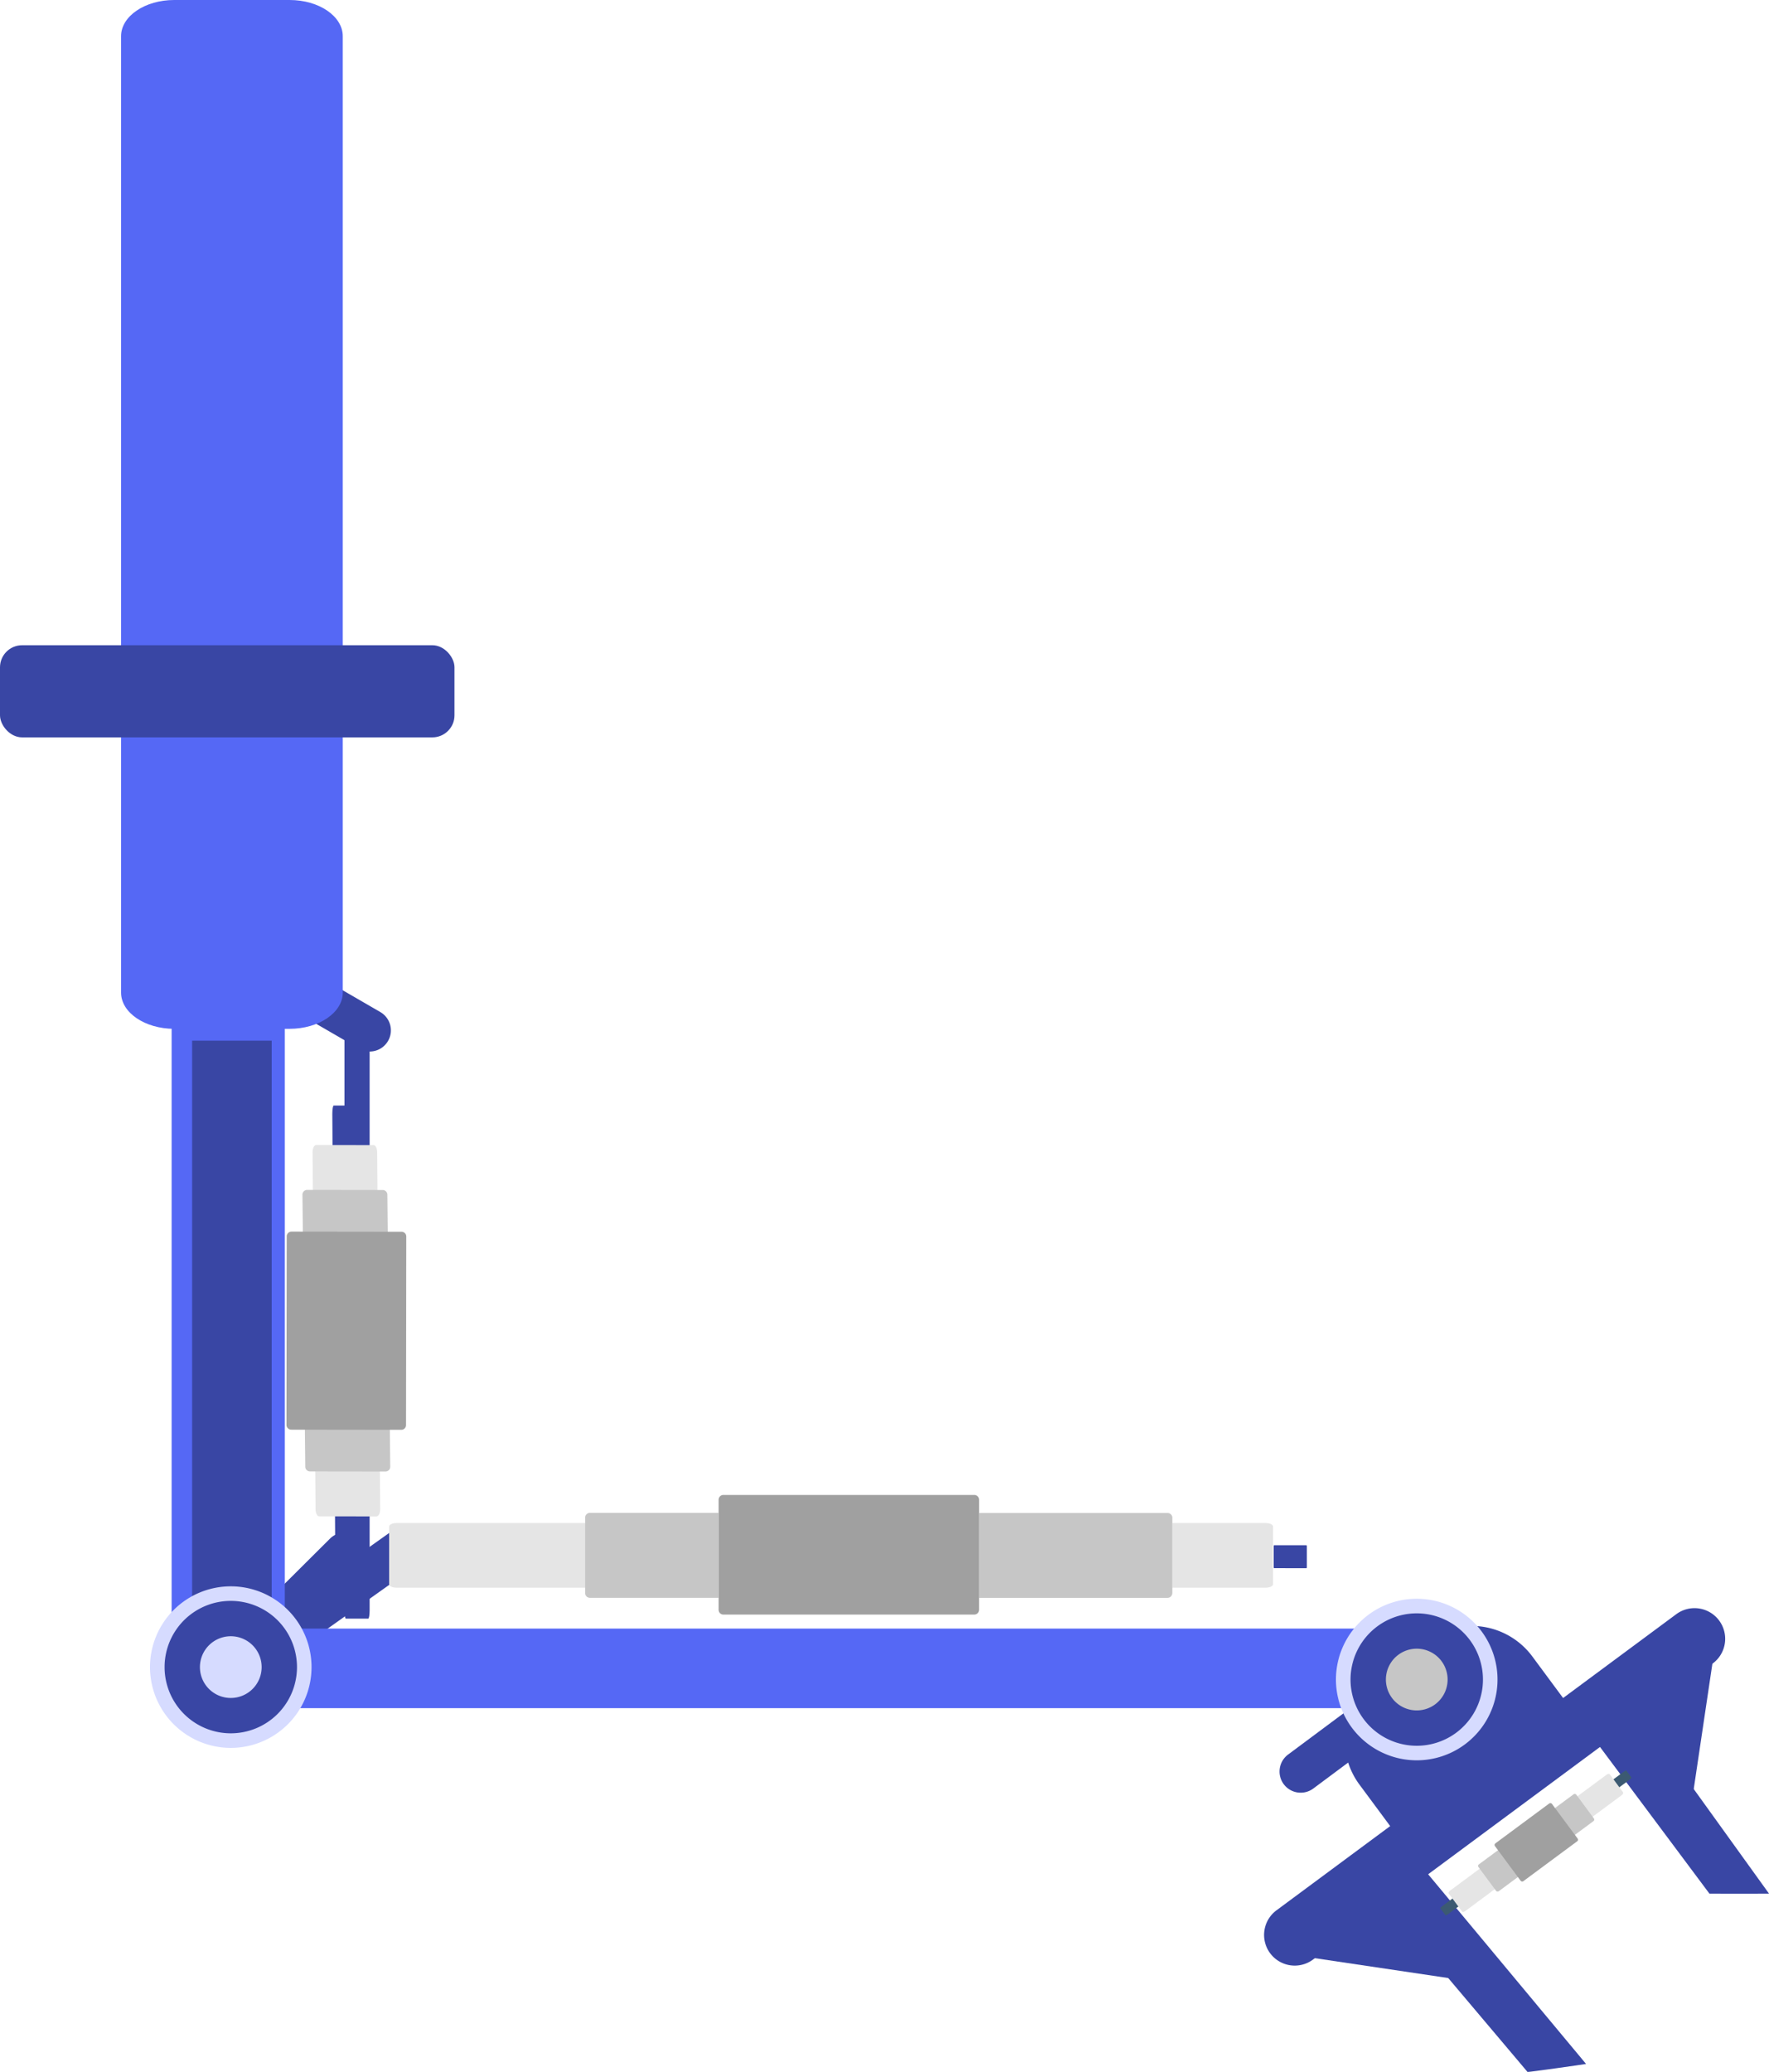 <svg xmlns="http://www.w3.org/2000/svg" width="187.041" height="219.057" viewBox="0 0 187.041 219.057">
  <g id="Grupo_2065" data-name="Grupo 2065" transform="translate(-14.589 -659.095)">
    <g id="Grupo_2051" data-name="Grupo 2051">
      <g id="Grupo_2049" data-name="Grupo 2049">
        <g id="Grupo_2048" data-name="Grupo 2048">
          <g id="Grupo_2047" data-name="Grupo 2047">
            <path id="Trazado_1796" data-name="Trazado 1796" d="M53.671,768.884c0-.48-.066-.87-.147-.87H51.157c-.081,0-.147.39-.147.87v60.469c0,.481.066.871.147.871h2.367c.081,0,.147-.39.147-.871Z" fill="#3946a4"/>
          </g>
          <path id="Trazado_1797" data-name="Trazado 1797" d="M52.388,776.847c0-.48-.065-.87-.147-.87l-2.366,0c-.082,0-.148.389-.149.87l.308,45.881c0,.48.065.87.146.87l2.367,0c.081,0,.148-.389.148-.87Z" fill="#3946a4"/>
          <path id="Trazado_1798" data-name="Trazado 1798" d="M54.467,780.916c0-.415-.168-.753-.377-.753l-6.075-.008c-.208,0-.378.337-.379.753l.318,37.747c0,.417.169.754.377.754l6.075.008c.209,0,.378-.336.379-.752Z" fill="#e5e5e5"/>
          <path id="Trazado_1799" data-name="Trazado 1799" d="M55.547,785.41a.5.5,0,0,0-.5-.5l-7.98-.011a.5.5,0,0,0-.5.5l.3,28.764a.5.5,0,0,0,.5.5l7.98.011a.5.5,0,0,0,.5-.5Z" fill="#c6c6c6"/>
          <path id="Rectángulo_491" data-name="Rectángulo 491" d="M.5,0H20.44a.5.5,0,0,1,.5.5V12.14a.5.5,0,0,1-.5.5H.5a.5.5,0,0,1-.5-.5V.5A.5.5,0,0,1,.5,0Z" transform="translate(44.879 810.246) rotate(-89.926)" fill="#a0a0a0"/>
        </g>
        <path id="Trazado_1800" data-name="Trazado 1800" d="M55.616,769.152a2.237,2.237,0,0,0-.815-3.057L41.137,758.18a2.237,2.237,0,0,0-3.057.814h0a2.237,2.237,0,0,0,.814,3.057l13.665,7.915a2.237,2.237,0,0,0,3.057-.814Z" fill="#3946a4"/>
        <path id="Trazado_1801" data-name="Trazado 1801" d="M52.644,821.776a2.236,2.236,0,0,0-3.163-.008L38.288,832.907a2.237,2.237,0,0,0-.009,3.163h0a2.237,2.237,0,0,0,3.164.008L52.635,824.94a2.238,2.238,0,0,0,.009-3.164Z" fill="#3946a4"/>
      </g>
      <g id="Grupo_2050" data-name="Grupo 2050">
        <rect id="Rectángulo_492" data-name="Rectángulo 492" width="11.967" height="76.708" transform="translate(32.735 753.294)" fill="#5568f5"/>
        <rect id="Rectángulo_493" data-name="Rectángulo 493" width="8.413" height="61.763" transform="translate(34.903 769.119)" fill="#3946a4"/>
        <path id="Trazado_1802" data-name="Trazado 1802" d="M33.009,659.095c-3.1,0-5.619,1.714-5.619,3.828V764.039c0,2.114,2.515,3.828,5.619,3.828h12.2c3.1,0,5.62-1.714,5.62-3.828V662.923c0-2.115-2.515-3.828-5.619-3.828Z" fill="#5568f5"/>
        <rect id="Rectángulo_494" data-name="Rectángulo 494" width="48.054" height="9.74" rx="2.335" transform="translate(14.589 727.313)" fill="#3946a4"/>
      </g>
    </g>
    <path id="Trazado_1803" data-name="Trazado 1803" d="M31.608,835.351a7,7,0,1,0,7-7A7,7,0,0,0,31.608,835.351Z" fill="#204051"/>
    <path id="Trazado_1804" data-name="Trazado 1804" d="M35.345,835.351a3.262,3.262,0,1,0,3.263-3.262A3.263,3.263,0,0,0,35.345,835.351Z" fill="#c6c6c6"/>
    <g id="Grupo_2056" data-name="Grupo 2056">
      <path id="Trazado_1805" data-name="Trazado 1805" d="M58.833,821.771a2.235,2.235,0,0,0-3.107-.594L41.2,831.508a2.237,2.237,0,0,0-.594,3.107h0a2.237,2.237,0,0,0,3.107.594l14.525-10.331a2.237,2.237,0,0,0,.594-3.107Z" fill="#3946a4"/>
      <g id="Grupo_2053" data-name="Grupo 2053">
        <rect id="Rectángulo_495" data-name="Rectángulo 495" width="121.912" height="8.412" transform="translate(43.71 831.278)" fill="#5568f5"/>
        <g id="Grupo_2052" data-name="Grupo 2052">
          <path id="Trazado_1806" data-name="Trazado 1806" d="M32.951,841.389a8.54,8.54,0,1,0,0-12.078A8.539,8.539,0,0,0,32.951,841.389Z" fill="#d6dbff"/>
          <path id="Trazado_1807" data-name="Trazado 1807" d="M34.041,840.3a7,7,0,1,0,0-9.9A7,7,0,0,0,34.041,840.3Z" fill="#3946a4"/>
          <path id="Trazado_1808" data-name="Trazado 1808" d="M36.683,837.657a3.263,3.263,0,1,0,0-4.614A3.263,3.263,0,0,0,36.683,837.657Z" fill="#d6dbff"/>
        </g>
      </g>
      <g id="Grupo_2055" data-name="Grupo 2055">
        <g id="Grupo_2054" data-name="Grupo 2054">
          <path id="Trazado_1809" data-name="Trazado 1809" d="M152.733,824.893c.016,0,.03-.06.03-.134V822.6c0-.074-.014-.134-.03-.134H149.29c-.016,0-.03.06-.03.134v2.155c0,.074.014.134.03.134Z" fill="#3946a4"/>
        </g>
        <path id="Trazado_1810" data-name="Trazado 1810" d="M56.485,826.953c-.416,0-.753-.169-.753-.378V820.5c0-.208.337-.378.753-.378H76.462v6.831Z" fill="#e5e5e5"/>
        <path id="Trazado_1811" data-name="Trazado 1811" d="M148.443,826.953h-9.9v-6.831h9.9c.416,0,.753.17.753.379v6.074C149.2,826.784,148.859,826.953,148.443,826.953Z" fill="#e5e5e5"/>
        <path id="Trazado_1812" data-name="Trazado 1812" d="M138.539,827.528a.5.5,0,0,1-.5.5H118.108v-8.973h19.935a.5.5,0,0,1,.5.5v7.98Z" fill="#c6c6c6"/>
        <path id="Trazado_1813" data-name="Trazado 1813" d="M90.57,828.024H76.959a.5.5,0,0,1-.5-.5v-7.98a.5.5,0,0,1,.5-.5H90.57Z" fill="#c6c6c6"/>
        <path id="Trazado_1814" data-name="Trazado 1814" d="M118.108,828.024v1.271a.5.5,0,0,1-.5.5H91.067a.5.5,0,0,1-.5-.5V817.652a.5.5,0,0,1,.5-.5h26.544a.5.5,0,0,1,.5.5v10.372Z" fill="#a0a0a0"/>
      </g>
    </g>
    <g id="Grupo_2064" data-name="Grupo 2064">
      <g id="Grupo_2057" data-name="Grupo 2057">
        <path id="Trazado_1815" data-name="Trazado 1815" d="M150.32,847.727a2.238,2.238,0,0,1,.459-3.13l12.666-9.429a2.236,2.236,0,0,1,3.13.458h0a2.235,2.235,0,0,1-.458,3.129l-12.666,9.43a2.238,2.238,0,0,1-3.131-.458Z" fill="#3946a4"/>
        <path id="Trazado_1816" data-name="Trazado 1816" d="M181.112,840.309l-4.505-6.083a7.977,7.977,0,0,0-11.159-1.662l-5.461,4.044a7.978,7.978,0,0,0-1.663,11.159l4.506,6.083Z" fill="#3946a4"/>
        <path id="Trazado_1817" data-name="Trazado 1817" d="M159.3,829.8a8.541,8.541,0,1,1-1.78,11.947A8.54,8.54,0,0,1,159.3,829.8Z" fill="#d6dbff"/>
        <path id="Trazado_1818" data-name="Trazado 1818" d="M160.219,831.041a7,7,0,1,1-1.459,9.792A7,7,0,0,1,160.219,831.041Z" fill="#3946a4"/>
        <path id="Trazado_1819" data-name="Trazado 1819" d="M162.443,834.044a3.263,3.263,0,1,1-.679,4.564A3.263,3.263,0,0,1,162.443,834.044Z" fill="#c6c6c6"/>
      </g>
      <g id="Grupo_2058" data-name="Grupo 2058">
        <path id="Trazado_1820" data-name="Trazado 1820" d="M167.878,868.247l-16.121-2.4,9.261-6.86Z" fill="#3946a4"/>
        <path id="Trazado_1821" data-name="Trazado 1821" d="M193.521,849.254l2.4-16.121-9.261,6.86Z" fill="#3946a4"/>
        <path id="Trazado_1822" data-name="Trazado 1822" d="M159.63,858.651l16.467,19.5c0,.05,6.064-.812,6.19-.845l-18.249-21.918Z" fill="#3946a4"/>
        <path id="Trazado_1823" data-name="Trazado 1823" d="M182.311,841.851,195.332,859.3c0,.01,6.3,0,6.3,0l-14.91-20.714Z" fill="#3946a4"/>
        <path id="Trazado_1824" data-name="Trazado 1824" d="M196.36,830.429a3.241,3.241,0,0,1-.675,4.533l-42.272,31.311a3.24,3.24,0,0,1-4.533-.676h0a3.24,3.24,0,0,1,.675-4.533l42.272-31.31a3.24,3.24,0,0,1,4.533.675Z" fill="#3946a4"/>
      </g>
      <g id="Grupo_2063" data-name="Grupo 2063">
        <g id="Grupo_2059" data-name="Grupo 2059">
          <path id="Trazado_1825" data-name="Trazado 1825" d="M167.737,861.438c-.152.112-.29.183-.31.157l-.554-.748c-.019-.026.089-.138.241-.251l19.115-14.157c.152-.113.29-.184.309-.158l.554.748c.019.026-.088.138-.24.251Z" fill="#3c5a72"/>
        </g>
        <g id="Grupo_2060" data-name="Grupo 2060">
          <path id="Trazado_1826" data-name="Trazado 1826" d="M169.51,861.145c-.131.1-.277.122-.326.056l-1.422-1.92c-.049-.066.018-.2.149-.3l16.544-12.253c.132-.1.278-.123.327-.057l1.422,1.92c.049.066-.018.2-.15.3Z" fill="#e5e5e5"/>
        </g>
        <g id="Grupo_2061" data-name="Grupo 2061">
          <rect id="Rectángulo_496" data-name="Rectángulo 496" width="12.864" height="3.53" rx="0.195" transform="matrix(0.804, -0.595, 0.595, 0.804, 170.791, 856.328)" fill="#c6c6c6"/>
        </g>
        <g id="Grupo_2062" data-name="Grupo 2062">
          <rect id="Rectángulo_497" data-name="Rectángulo 497" width="7.498" height="4.971" rx="0.195" transform="translate(172.533 854.109) rotate(-36.527)" fill="#a0a0a0"/>
        </g>
      </g>
    </g>
  </g>
</svg>
